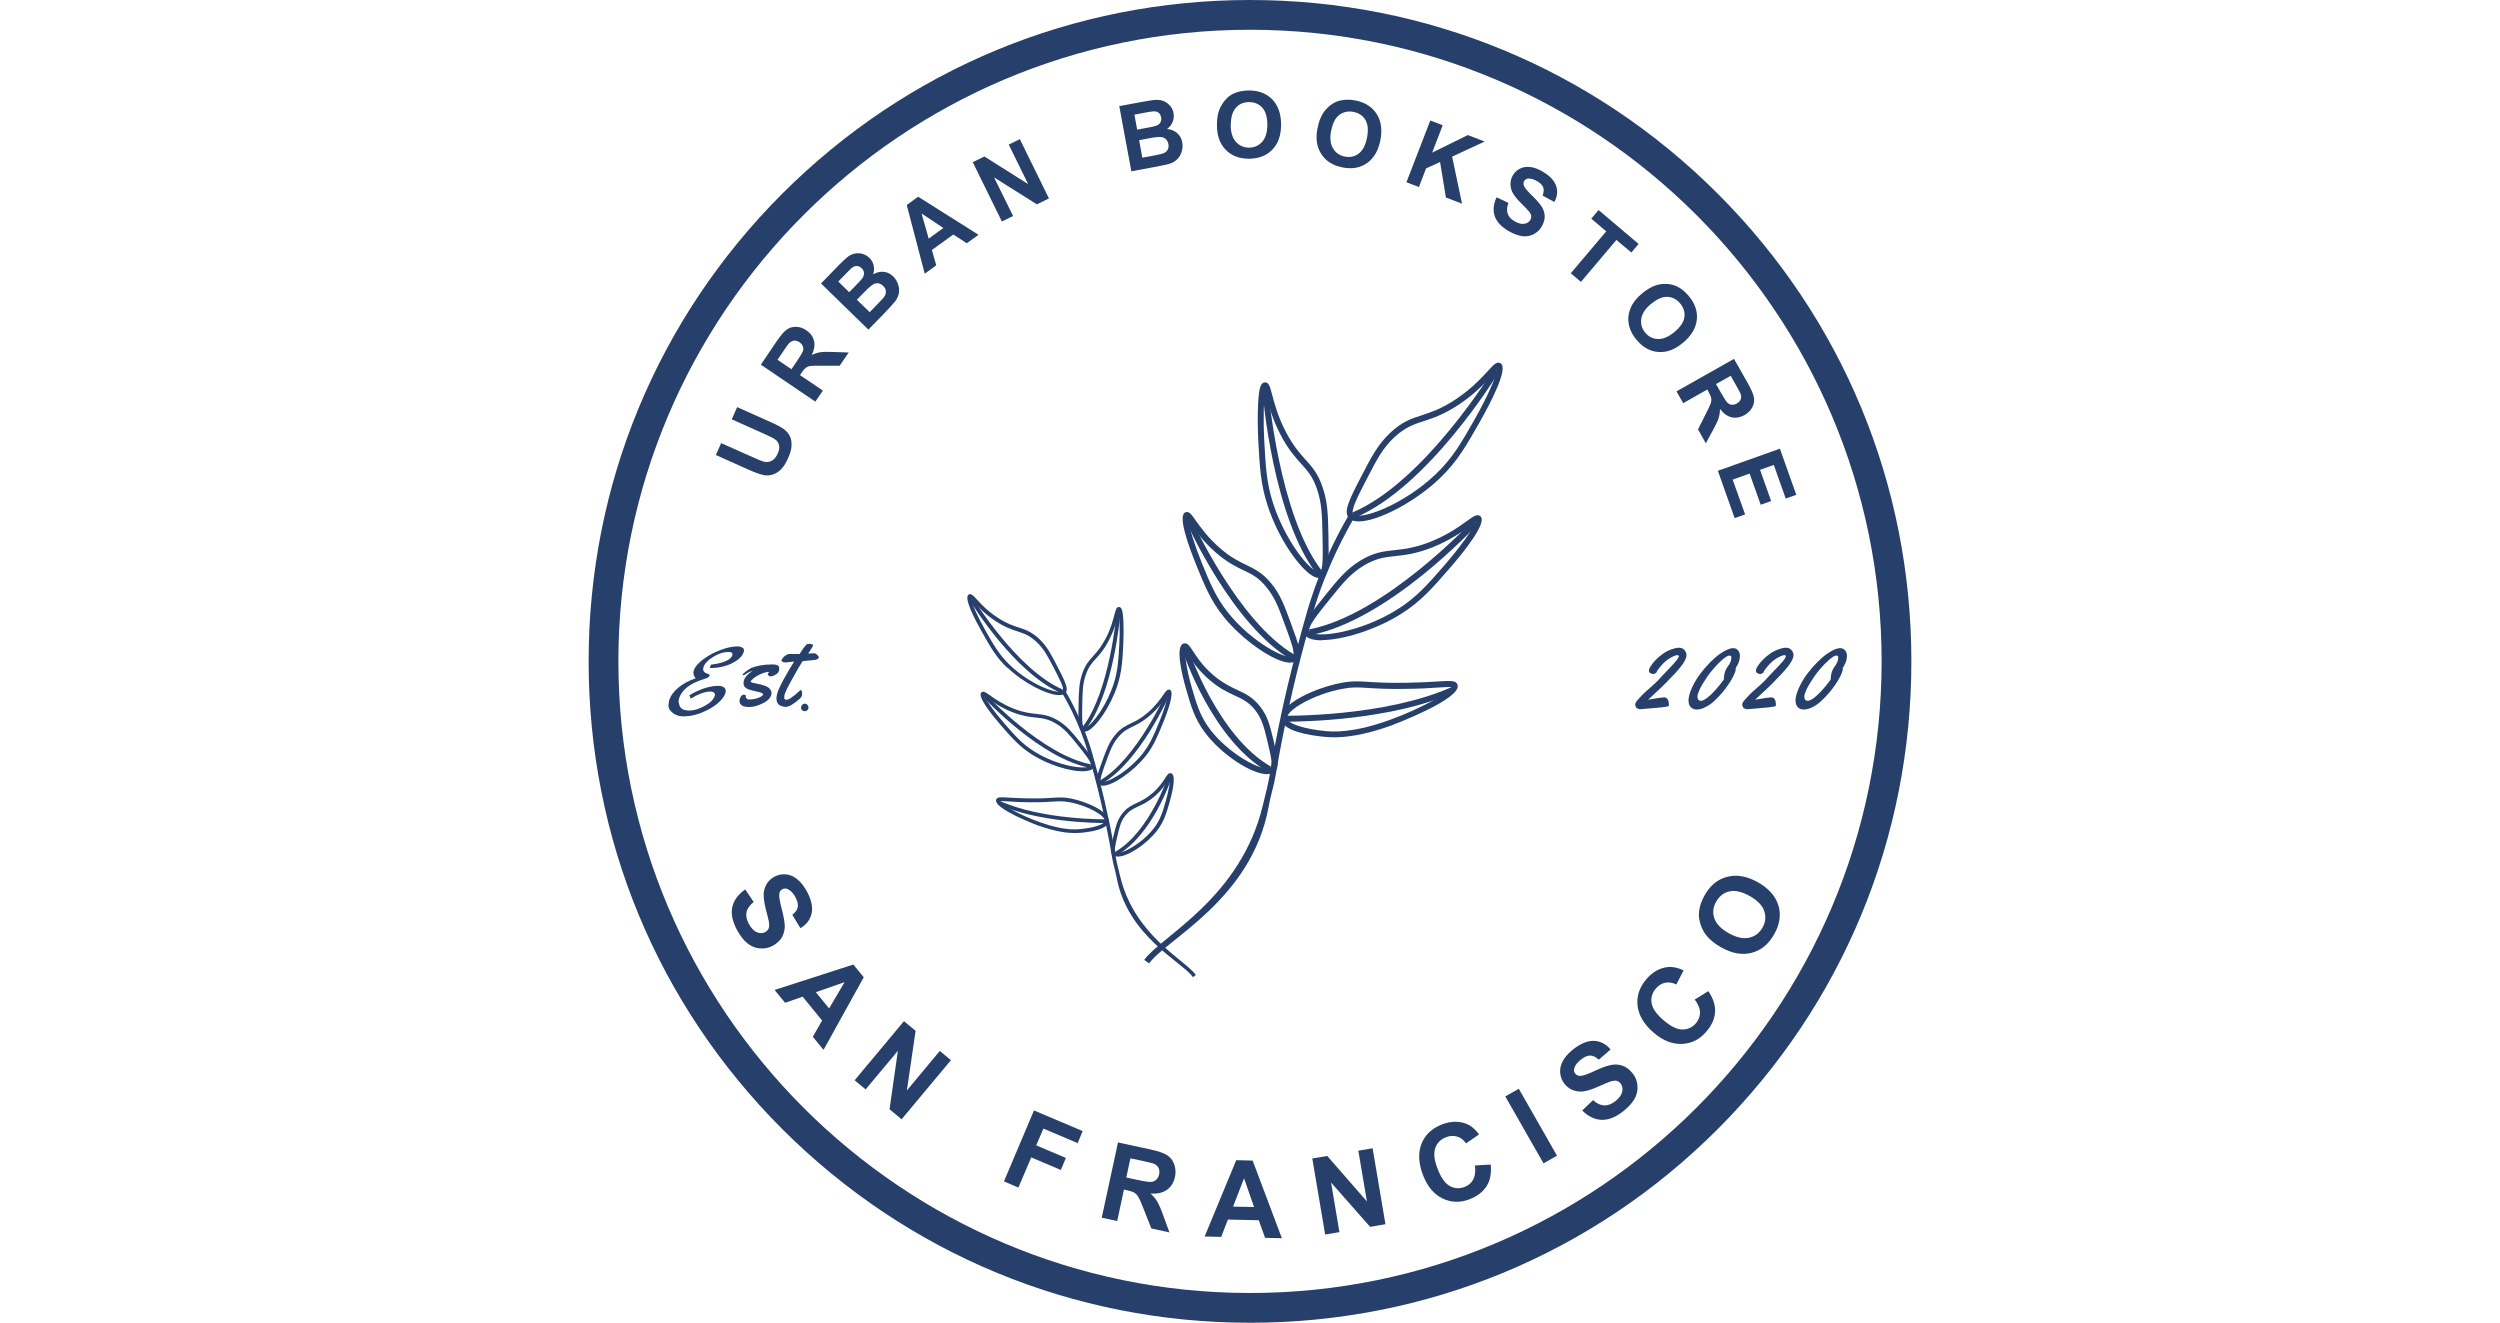 <?xml version="1.0" encoding="UTF-8"?><svg id="_Слой_1" xmlns="http://www.w3.org/2000/svg" width="189" height="100" viewBox="0 0 100 100"><defs><style>.cls-1{fill:#26406b;}</style></defs><path class="cls-1" d="M53.05,50.1c-1.2,0-3.65-1.74-5.04-3.47-.97-1.21-1.44-2.35-2.07-3.91-.68-1.68-1.38-3.73-.84-3.98.28-.13.46.13.8.61.36.51.9,1.27,1.81,2.07.82.72,1.45,1.02,2.01,1.29.66.32,1.22.59,1.89,1.4.69.84.99,1.67,1.45,2.92.65,1.76.94,2.56.46,2.93h0c-.12.09-.28.13-.46.13ZM45.34,39.35c.07.54.44,1.78,1.01,3.19.62,1.53,1.08,2.64,2.01,3.8,1.8,2.24,4.44,3.6,4.87,3.26h0c.22-.17-.16-1.21-.61-2.42-.46-1.26-.74-2.01-1.38-2.79-.6-.74-1.1-.98-1.74-1.28-.58-.28-1.24-.6-2.11-1.36-.95-.83-1.53-1.66-1.88-2.15-.06-.09-.12-.18-.18-.25Z"/><path class="cls-1" d="M53.12,49.87c-4.44-2.6-7.85-10.21-7.99-10.53l.41-.18c.03.08,3.5,7.8,7.81,10.33l-.23.39Z"/><path class="cls-1" d="M51.3,58.53c-1.17,0-3.43-1.46-4.69-3.13-.8-1.06-1.08-2.03-1.46-3.37-.27-.95-.83-3.18-.17-3.38.28-.08.45.17.7.56.28.43.7,1.09,1.5,1.79.73.63,1.33.91,1.86,1.16.61.28,1.18.55,1.73,1.26.58.74.74,1.45,1,2.52.34,1.43.52,2.21-.05,2.5h0c-.11.06-.25.08-.41.08ZM45.11,49.19c-.04.4.12,1.51.47,2.72.37,1.29.64,2.22,1.39,3.22,1.41,1.86,3.93,3.22,4.54,2.92h0c.25-.13.07-.91-.19-1.99-.25-1.05-.4-1.68-.91-2.35-.49-.63-.97-.85-1.57-1.13-.56-.26-1.19-.55-1.96-1.23-.85-.74-1.31-1.46-1.58-1.89-.06-.09-.13-.2-.18-.27Z"/><path class="cls-1" d="M51.36,58.35c-4.18-2.38-6.36-8.86-6.45-9.14l.43-.14c.02.07,2.22,6.6,6.25,8.89l-.22.39Z"/><path class="cls-1" d="M55.22,43.69c-.12,0-.25-.03-.39-.1-.98-.47-2.67-2.8-3.51-5.4-.52-1.61-.59-2.96-.69-4.83-.05-.95-.06-1.98-.02-2.76.06-1.37.23-1.66.5-1.69.31-.03.39.28.56.91.17.66.43,1.66,1.04,2.83.55,1.05,1.04,1.6,1.47,2.08.51.57.96,1.05,1.32,2.14.38,1.12.4,2.09.43,3.57.04,2.06.06,3-.5,3.21h0c-.06.02-.13.04-.2.04ZM51.15,29.63c-.11.61-.16,2.03-.07,3.71.1,1.84.16,3.16.67,4.72.78,2.41,2.38,4.7,3.28,5.13.1.05.19.07.24.05.27-.1.24-1.34.21-2.78-.03-1.49-.05-2.38-.4-3.44-.33-.99-.73-1.43-1.23-1.98-.45-.5-.97-1.07-1.54-2.17-.63-1.21-.91-2.28-1.07-2.92-.03-.11-.06-.22-.08-.31Z"/><path class="cls-1" d="M55.07,43.43c-3.33-4.31-4.1-13.5-4.13-13.89l.45-.04c0,.09.79,9.45,4.04,13.65l-.36.27Z"/><path class="cls-1" d="M58.22,39.42c-.32,0-.57-.07-.72-.23h0s0,0,0,0c-.48-.48,0-1.42.98-3.3.72-1.39,1.2-2.3,2.12-3.17.89-.84,1.59-1.07,2.4-1.33.69-.23,1.47-.48,2.55-1.2,1.19-.79,1.93-1.6,2.43-2.14.45-.49.69-.76.97-.58.6.37-.74,2.95-1.59,4.45-.98,1.72-1.68,2.97-3,4.23-1.93,1.85-4.73,3.27-6.14,3.27ZM68.66,28c-.1.1-.23.24-.35.37-.48.52-1.28,1.39-2.51,2.21-1.13.75-1.94,1.02-2.65,1.25-.79.26-1.42.47-2.24,1.23-.87.81-1.31,1.66-2.03,3.05-.73,1.41-1.31,2.52-1.06,2.77h0c.48.48,3.74-.66,6.24-3.05,1.27-1.21,1.96-2.43,2.92-4.12.96-1.69,1.59-3.16,1.69-3.71Z"/><path class="cls-1" d="M57.92,39.15l-.17-.41c5.43-2.28,10.62-10.75,10.68-10.84l.38.23c-.21.35-5.33,8.68-10.89,11.02Z"/><path class="cls-1" d="M55.45,48.41c-.65,0-1.12-.13-1.32-.43h0c-.38-.57.27-1.37,1.56-2.98.96-1.19,1.59-1.97,2.65-2.62,1.02-.62,1.75-.7,2.59-.79.71-.08,1.52-.16,2.7-.63,1.3-.52,2.18-1.14,2.75-1.56.53-.38.82-.58,1.05-.36.51.48-1.26,2.69-2.37,3.96-1.27,1.46-2.18,2.51-3.7,3.45-1.91,1.19-4.39,1.94-5.92,1.94ZM54.5,47.73c.38.56,3.76.14,6.63-1.65,1.45-.91,2.35-1.94,3.59-3.37,1.24-1.43,2.13-2.72,2.33-3.22-.12.07-.27.18-.41.28-.56.4-1.5,1.07-2.85,1.61-1.23.49-2.07.58-2.81.66-.82.09-1.46.16-2.4.73-.99.6-1.57,1.32-2.53,2.51-.97,1.2-1.74,2.15-1.54,2.45h0Z"/><path class="cls-1" d="M54.55,48.02l-.08-.44c5.7-1.08,12.31-8.16,12.38-8.23l.33.31c-.27.3-6.78,7.26-12.62,8.36Z"/><path class="cls-1" d="M56.38,55.74c-.32,0-.55-.02-.69-.03-1.19-.11-3.21-.43-3.34-1.34h0c-.16-1.12,2.58-2.37,4.53-2.74.84-.16,1.3-.13,2.07-.08.6.04,1.43.09,2.82.07,1.05-.02,1.83-.06,2.4-.1,1.03-.06,1.41-.09,1.52.25.36,1.07-4.99,3.07-5.04,3.09-2.06.74-3.45.88-4.27.88ZM52.8,54.31c.06.4,1.29.81,2.93.96.49.04,1.99.18,4.77-.82,2.34-.84,4.52-2.05,4.75-2.5-.16-.03-.57,0-1.05.03-.57.04-1.36.09-2.42.1-1.4.02-2.24-.03-2.85-.07-.76-.05-1.18-.08-1.96.07-2.21.42-4.25,1.63-4.17,2.23h0Z"/><path class="cls-1" d="M52.77,54.56c-.13,0-.2,0-.2,0v-.45c.08,0,7.6.11,12.71-2.18l.18.41c-4.72,2.11-11.44,2.22-12.69,2.22Z"/><path class="cls-1" d="M42.37,72.83l-.37-.26c1.27-1.79,7.32-4.67,8.98-11.73.22-.93.37-1.43.53-2.37.13-.78.31-1.85.68-3.66.4-1.95.85-3.84,1.32-5.62.65-2.46,1.01-3.81,1.71-5.61.63-1.6,1.38-3.16,2.25-4.64l.39.23c-.85,1.46-1.59,3-2.22,4.58-.7,1.78-1.05,3.12-1.7,5.56-.47,1.77-.91,3.66-1.31,5.6-.37,1.8-.55,2.87-.68,3.64-.16.96-.37,1.47-.54,2.43-1.27,7.02-7.75,10.03-9.04,11.86Z"/><path class="cls-1" d="M38.58,59.3h0c-.31-.24-.12-.75.29-1.87.29-.8.49-1.33.93-1.86.43-.52.79-.69,1.21-.89.35-.17.75-.36,1.28-.82.58-.51.93-1,1.15-1.32.21-.3.33-.47.51-.39.34.16-.1,1.47-.54,2.54-.41,1-.7,1.72-1.32,2.5-.89,1.1-2.44,2.21-3.21,2.21-.12,0-.22-.03-.3-.09ZM43.67,52.69c-.22.31-.59.84-1.2,1.37-.56.49-.97.69-1.34.87-.4.19-.72.35-1.11.82-.41.5-.59.98-.88,1.78-.28.77-.53,1.44-.39,1.55h0c.28.21,1.96-.65,3.11-2.08.59-.74.88-1.45,1.28-2.42.37-.9.6-1.69.65-2.04-.04.05-.08.11-.12.16Z"/><path class="cls-1" d="M38.82,59.24c2.83-1.66,5.01-6.51,5.1-6.72l-.26-.12s-2.23,4.98-4.98,6.59l.15.25Z"/><path class="cls-1" d="M39.73,64.71h0c-.37-.18-.25-.68-.03-1.59.16-.68.27-1.13.64-1.61.35-.45.72-.63,1.11-.81.34-.16.72-.34,1.18-.74.51-.45.78-.86.96-1.14.16-.25.26-.41.45-.36.42.12.06,1.55-.11,2.15-.24.85-.42,1.47-.93,2.15-.81,1.07-2.25,2-2.99,2-.1,0-.19-.02-.26-.05ZM43.82,58.98c-.17.27-.47.73-1.01,1.2-.49.43-.9.62-1.25.78-.38.18-.69.32-1,.72-.33.42-.42.83-.58,1.5-.16.69-.28,1.19-.12,1.27h0c.39.19,1.99-.67,2.89-1.86.48-.63.65-1.23.89-2.05.22-.77.33-1.48.3-1.73-.03.05-.08.11-.11.17Z"/><path class="cls-1" d="M39.95,64.64c2.67-1.51,4.06-5.65,4.12-5.83l-.27-.09s-1.42,4.21-3.98,5.67l.14.25Z"/><path class="cls-1" d="M37.36,55.28h0c-.36-.14-.35-.74-.32-2.05.02-.94.03-1.56.27-2.28.23-.69.52-1,.84-1.36.28-.31.59-.65.94-1.32.39-.74.55-1.38.66-1.8.11-.4.16-.6.36-.58.17.02.28.2.32,1.08.02.49.02,1.15-.01,1.76-.06,1.19-.11,2.05-.44,3.08-.54,1.65-1.61,3.14-2.24,3.44-.09.04-.17.06-.25.06-.05,0-.09,0-.13-.02ZM40.03,46.53c-.11.41-.29,1.09-.69,1.86-.36.71-.69,1.07-.98,1.39-.32.35-.57.63-.78,1.26-.23.67-.24,1.24-.26,2.19-.02.92-.03,1.71.13,1.78.03.01.09,0,.15-.03.57-.27,1.59-1.73,2.09-3.27.32-.99.37-1.84.43-3.01.06-1.07.02-1.98-.05-2.37-.02.06-.04.13-.05.2Z"/><path class="cls-1" d="M37.58,55.13c2.12-2.75,2.61-8.61,2.63-8.86l-.29-.02c0,.06-.5,6.02-2.57,8.7l.23.18Z"/><path class="cls-1" d="M31.65,50.49c-.84-.8-1.29-1.6-1.91-2.7-.54-.96-1.4-2.6-1.01-2.84.18-.11.33.06.62.37.31.34.79.86,1.55,1.36.69.46,1.18.62,1.62.76.52.17.96.32,1.53.85.59.55.89,1.14,1.35,2.02.62,1.2.93,1.8.63,2.1,0,0,0,0,0,0h0c-.1.1-.26.14-.46.14-.9,0-2.69-.91-3.92-2.09ZM29.99,47.65c.61,1.08,1.05,1.86,1.86,2.63,1.59,1.53,3.67,2.25,3.98,1.95h0c.16-.16-.21-.87-.68-1.77-.46-.89-.74-1.42-1.3-1.94-.52-.49-.92-.62-1.43-.79-.46-.15-.98-.32-1.69-.8-.79-.52-1.3-1.08-1.6-1.41-.08-.08-.16-.17-.22-.24.06.35.47,1.29,1.08,2.37Z"/><path class="cls-1" d="M35.76,52.4l.11-.26c-3.46-1.46-6.78-6.86-6.81-6.91l-.25.15c.14.23,3.4,5.53,6.94,7.03Z"/><path class="cls-1" d="M33.56,57.07c-.96-.6-1.55-1.27-2.36-2.2-.7-.81-1.84-2.22-1.51-2.52.15-.14.34-.01.67.23.37.26.93.66,1.76.99.75.3,1.27.35,1.72.4.53.06,1,.11,1.65.5.68.41,1.08.91,1.69,1.67.83,1.02,1.24,1.54,1,1.9h0c-.13.19-.43.27-.84.27-.98,0-2.56-.48-3.78-1.24ZM37.94,57.87c.13-.19-.36-.79-.98-1.56-.61-.76-.98-1.22-1.62-1.6-.6-.36-1.01-.41-1.53-.46-.47-.05-1.01-.11-1.8-.42-.86-.34-1.46-.77-1.82-1.03-.09-.06-.19-.13-.26-.18.12.32.69,1.14,1.48,2.05.79.91,1.36,1.57,2.29,2.15,1.83,1.14,3.99,1.41,4.23,1.05h0Z"/><path class="cls-1" d="M37.91,58.06l.05-.28c-3.63-.69-7.85-5.2-7.89-5.25l-.21.19c.17.19,4.32,4.63,8.05,5.33Z"/><path class="cls-1" d="M34.03,62.43s-3.44-1.28-3.22-1.97c.07-.22.32-.2.97-.16.36.02.86.05,1.53.06.88.01,1.41-.02,1.8-.05.49-.03.79-.05,1.32.05,1.24.24,2.99,1.03,2.89,1.75h0c-.08.58-1.37.79-2.13.85-.09,0-.24.02-.44.02-.52,0-1.41-.09-2.72-.56ZM39.03,62.07c.05-.38-1.25-1.16-2.66-1.42-.5-.09-.77-.08-1.25-.05-.39.03-.93.06-1.82.05-.68,0-1.18-.04-1.54-.06-.3-.02-.57-.04-.67-.02.14.28,1.53,1.06,3.03,1.59,1.77.64,2.73.55,3.04.52,1.05-.1,1.83-.35,1.87-.61h0Z"/><path class="cls-1" d="M39.05,62.23c.08,0,.12,0,.13,0v-.29c-.05,0-4.85.07-8.1-1.39l-.12.26c3.01,1.35,7.29,1.41,8.09,1.41Z"/><path class="cls-1" d="M45.68,73.88l.23-.17c-.81-1.14-4.67-2.98-5.73-7.48-.14-.59-.24-.91-.34-1.51-.08-.5-.2-1.18-.43-2.34-.26-1.24-.54-2.45-.84-3.59-.41-1.57-.64-2.43-1.09-3.58-.4-1.02-.88-2.02-1.43-2.96l-.25.14c.54.93,1.02,1.91,1.41,2.92.45,1.13.67,1.99,1.08,3.55.3,1.13.58,2.33.84,3.57.24,1.15.35,1.83.43,2.32.1.62.23.94.35,1.55.81,4.48,4.94,6.4,5.77,7.56Z"/><path class="cls-1" d="M50,100c-13.36,0-25.91-5.2-35.36-14.64C5.2,75.91,0,63.36,0,50S5.2,24.09,14.64,14.64C24.09,5.2,36.64,0,50,0s25.91,5.2,35.36,14.64c9.44,9.44,14.64,22,14.64,35.36s-5.2,25.91-14.64,35.36c-9.44,9.44-22,14.64-35.36,14.64ZM50,2.25C23.67,2.25,2.25,23.67,2.25,50s21.42,47.75,47.75,47.75,47.75-21.42,47.75-47.75S76.33,2.25,50,2.25Z"/><path class="cls-1" d="M9.61,34.42l.41-.92,2.47,1.1c.39.18.65.28.78.31.2.04.4.02.58-.08.18-.1.33-.28.44-.53.12-.26.15-.48.1-.66-.05-.18-.14-.32-.29-.42-.14-.1-.4-.23-.76-.39l-2.52-1.13.41-.92,2.4,1.07c.55.24.92.44,1.13.59.2.15.35.33.45.53.1.2.14.44.13.7,0,.27-.09.58-.25.94-.19.44-.39.74-.59.92-.2.18-.41.3-.63.36-.22.06-.43.07-.62.03-.29-.06-.69-.2-1.2-.43l-2.43-1.09Z"/><path class="cls-1" d="M17.15,30.37l-4.13-2.8,1.19-1.76c.3-.44.55-.74.76-.89.21-.15.45-.22.72-.21.27,0,.53.1.77.26.31.21.5.48.58.79s.02.68-.17,1.08c.23-.11.44-.18.65-.21.21-.03.54-.04.99-.02l1.15.04-.68,1h-1.31c-.47-.01-.77,0-.91.02s-.25.07-.34.13c-.09.07-.2.2-.33.39l-.11.17,1.73,1.17-.57.83ZM15.33,27.92l.42-.62c.27-.4.42-.66.46-.78.03-.12.03-.24-.02-.35-.04-.11-.13-.21-.25-.3-.14-.09-.28-.13-.41-.12-.14.02-.26.08-.38.2-.06.06-.2.26-.43.6l-.44.65,1.05.71Z"/><path class="cls-1" d="M17.57,21.43l1.39-1.43c.28-.28.49-.48.65-.6.16-.12.33-.19.51-.23.18-.04.37-.03.57.02.2.05.37.15.53.3.17.16.28.36.33.58.05.23.04.45-.04.67.28-.16.55-.22.81-.19.27.03.5.15.71.35.16.16.28.35.36.58.08.23.1.45.07.67-.04.22-.14.44-.3.65-.1.13-.38.43-.82.9l-1.19,1.22-3.58-3.49ZM18.87,21.28l.83.81.46-.47c.27-.28.44-.46.5-.54.11-.14.16-.28.16-.42,0-.14-.06-.27-.18-.38-.11-.11-.23-.16-.36-.17-.13,0-.26.04-.39.15-.08.06-.28.27-.61.61l-.4.41ZM20.29,22.67l.96.93.65-.67c.25-.26.41-.43.46-.52.09-.13.12-.26.11-.4,0-.14-.08-.27-.21-.4-.11-.1-.22-.17-.35-.19-.13-.02-.25,0-.38.07-.13.07-.36.26-.68.59l-.57.58Z"/><path class="cls-1" d="M29.48,17.75l-.89.64-1.02-.66-1.62,1.17.33,1.16-.87.63-1.36-5.19.86-.63,4.55,2.87ZM26.82,17.24l-1.65-1.1.54,1.9,1.1-.8Z"/><path class="cls-1" d="M31.24,16.74l-2.2-4.48.88-.43,3.31,2.09-1.47-2.99.84-.41,2.2,4.48-.91.45-3.24-2.04,1.44,2.92-.84.41Z"/><path class="cls-1" d="M40.12,8.02l1.96-.36c.39-.07.68-.11.88-.11s.38.03.55.11c.17.08.32.19.45.34s.22.33.26.55c.04.23.02.45-.07.67-.09.22-.23.39-.42.53.32.03.57.14.77.32.2.18.33.41.38.7.04.22.03.45-.04.68-.07.23-.18.43-.33.58-.16.16-.36.28-.62.36-.16.05-.56.13-1.19.25l-1.67.31-.91-4.91ZM41.26,8.66l.21,1.14.65-.12c.39-.07.63-.12.72-.15.17-.05.29-.13.37-.25.08-.12.1-.25.07-.41-.03-.15-.09-.27-.19-.35-.1-.08-.24-.11-.41-.1-.1,0-.38.05-.85.14l-.57.11ZM41.62,10.61l.24,1.31.92-.17c.36-.07.58-.12.67-.16.14-.05.25-.14.32-.26.07-.12.09-.27.06-.44-.03-.15-.09-.27-.18-.36-.09-.09-.21-.15-.35-.17-.14-.02-.44,0-.89.09l-.8.15Z"/><path class="cls-1" d="M47.5,9.46c0-.51.07-.94.23-1.28.11-.25.27-.48.46-.69s.41-.35.65-.45c.31-.13.67-.2,1.08-.2.74,0,1.33.23,1.77.68.44.46.66,1.09.66,1.9,0,.81-.22,1.44-.66,1.89-.44.46-1.02.68-1.76.69-.74,0-1.33-.22-1.77-.68-.44-.45-.66-1.08-.66-1.87ZM48.54,9.43c0,.57.13.99.39,1.29.26.29.59.44,1,.44.4,0,.73-.15.99-.44s.39-.72.39-1.3c0-.57-.13-1-.38-1.28-.25-.28-.59-.42-1-.42-.42,0-.75.14-1,.43-.25.29-.38.72-.38,1.29Z"/><path class="cls-1" d="M55.1,9.72c.09-.5.25-.91.46-1.22.16-.23.35-.42.58-.59.23-.16.47-.27.72-.32.33-.07.7-.07,1.09,0,.72.14,1.26.47,1.61,1,.35.53.45,1.2.3,1.99-.15.79-.48,1.37-1,1.74s-1.13.48-1.85.34c-.73-.14-1.27-.47-1.61-1-.35-.53-.45-1.18-.3-1.96ZM56.13,9.88c-.1.56-.06,1,.15,1.34.2.34.5.54.9.62.4.07.75,0,1.05-.24.31-.24.51-.64.62-1.21.11-.56.06-1.01-.13-1.33-.19-.32-.5-.52-.9-.6-.41-.08-.76,0-1.07.23-.3.23-.51.63-.61,1.2Z"/><path class="cls-1" d="M61.83,13.77l1.8-4.66.94.36-.8,2.07,2.7-1.33,1.27.49-2.46,1.14.75,3.56-1.22-.47-.44-2.68-1.06.48-.54,1.41-.94-.36Z"/><path class="cls-1" d="M68.65,14.92l.89.42c-.12.31-.14.58-.06.81.08.23.24.42.51.57.28.17.52.23.74.2.21-.03.37-.13.46-.29.06-.1.08-.21.07-.31-.02-.11-.08-.23-.2-.37-.08-.1-.27-.3-.58-.6-.39-.39-.64-.73-.72-1.01-.12-.39-.08-.76.12-1.1.13-.22.31-.39.55-.5.24-.12.5-.15.79-.11.29.04.6.16.93.36.54.32.87.68,1,1.08.13.4.08.8-.14,1.2l-.89-.48c.09-.24.11-.45.05-.62-.06-.17-.22-.33-.46-.47-.25-.15-.48-.22-.68-.2-.13.01-.23.07-.3.18-.06.1-.07.21-.03.34.05.16.26.41.62.76.36.35.61.64.75.87.14.23.21.47.21.72,0,.25-.08.51-.24.78-.15.25-.35.43-.62.57-.27.13-.55.18-.87.13-.31-.05-.65-.18-1.03-.4-.54-.32-.88-.7-1.02-1.12-.14-.42-.1-.89.14-1.41Z"/><path class="cls-1" d="M74.25,20.66l2.68-3.17-1.13-.96.55-.65,3.03,2.56-.55.65-1.13-.95-2.68,3.17-.77-.65Z"/><path class="cls-1" d="M79.62,22.2c.39-.33.77-.54,1.13-.65.27-.08.54-.1.82-.08.28.02.53.09.76.21.3.15.58.39.84.7.47.56.68,1.16.61,1.79-.07.63-.41,1.21-1.03,1.73-.62.52-1.24.76-1.87.71-.63-.04-1.18-.35-1.65-.91-.48-.57-.68-1.17-.62-1.79.07-.63.4-1.2,1.01-1.71ZM80.31,22.98c-.43.36-.68.74-.73,1.13-.06.39.05.74.3,1.04.26.31.58.47.97.48.39.01.8-.17,1.25-.54.44-.37.69-.74.74-1.11.05-.37-.05-.72-.32-1.04-.27-.32-.59-.48-.97-.5-.38-.01-.79.17-1.23.54Z"/><path class="cls-1" d="M82.24,29.59l4.35-2.46,1.05,1.85c.26.46.41.82.46,1.08.04.25,0,.5-.13.74-.13.24-.32.43-.58.58-.33.18-.65.24-.97.17-.32-.07-.62-.28-.89-.63,0,.25-.04.48-.1.68s-.2.5-.42.9l-.55,1.01-.59-1.05.59-1.17c.21-.42.34-.69.38-.82.04-.13.05-.25.03-.37-.02-.11-.09-.27-.2-.47l-.1-.18-1.82,1.03-.5-.88ZM85.24,29.05l.37.65c.24.42.4.67.5.76.09.08.2.13.32.14.12.01.25-.02.38-.1.15-.08.24-.19.29-.32s.04-.27-.02-.43c-.03-.08-.15-.29-.35-.65l-.39-.69-1.1.62Z"/><path class="cls-1" d="M85.35,35.6l4.71-1.68,1.24,3.49-.8.28-.9-2.54-1.04.37.84,2.36-.79.28-.84-2.36-1.28.46.94,2.63-.79.28-1.27-3.58Z"/><path class="cls-1" d="M11.84,67.24l.64.95c-.3.24-.49.5-.54.77-.06.27,0,.56.17.88.18.33.39.55.62.64.23.09.44.09.63-.02.12-.07.2-.16.25-.27.05-.12.05-.28.02-.49-.02-.14-.1-.46-.23-.95-.16-.63-.21-1.11-.13-1.44.11-.47.37-.81.77-1.03.26-.14.54-.2.85-.18.31.02.6.14.87.36.27.21.51.52.73.91.35.64.47,1.2.37,1.68-.11.48-.39.85-.85,1.12l-.61-1.01c.24-.19.38-.38.41-.59.04-.21-.02-.46-.18-.75-.16-.3-.35-.5-.57-.6-.14-.07-.27-.06-.41,0-.12.07-.2.17-.23.32-.04.19.02.57.17,1.14.15.57.23,1.01.24,1.32,0,.31-.07.59-.21.85-.15.26-.38.47-.7.65-.29.16-.61.23-.96.2-.34-.02-.66-.15-.95-.38-.29-.23-.55-.57-.79-1.01-.35-.65-.47-1.23-.36-1.73.11-.51.43-.95.97-1.33Z"/><path class="cls-1" d="M17.76,79.37l-.81-.99.7-1.23-1.47-1.8-1.33.46-.79-.97,5.95-1.92.79.96-3.04,5.49ZM18.18,76.24l1.17-1.99-2.17.76,1,1.23Z"/><path class="cls-1" d="M20.11,81.67l3.73-4.47.88.73-.66,4.51,2.49-2.99.84.7-3.73,4.47-.91-.76.63-4.42-2.44,2.92-.84-.7Z"/><path class="cls-1" d="M31.4,89.31l2.27-5.36,3.68,1.56-.38.91-2.59-1.1-.54,1.27,2.24.95-.38.91-2.24-.95-.97,2.28-1.08-.46Z"/><path class="cls-1" d="M38.79,92.06l1.23-5.69,2.42.52c.61.13,1.04.28,1.29.44.25.16.44.39.54.69.11.3.13.61.06.95-.09.43-.29.75-.61.98-.31.22-.72.32-1.24.28.22.2.39.4.51.61.12.21.28.56.46,1.07l.46,1.26-1.37-.3-.56-1.42c-.2-.51-.34-.83-.43-.97-.08-.14-.18-.24-.29-.31-.11-.07-.3-.13-.56-.19l-.23-.05-.51,2.38-1.15-.25ZM40.65,89.02l.85.18c.55.12.9.17,1.05.15.15-.02.27-.07.37-.17.1-.1.17-.23.21-.4.04-.19.02-.36-.05-.5s-.21-.25-.39-.32c-.09-.03-.37-.1-.83-.2l-.9-.19-.31,1.44Z"/><path class="cls-1" d="M52.42,93.61l-1.28-.03-.48-1.33-2.33-.05-.51,1.31-1.25-.03,2.39-5.77,1.24.03,2.21,5.87ZM50.31,91.26l-.76-2.18-.83,2.14,1.59.03Z"/><path class="cls-1" d="M55.68,93.32l-.97-5.74,1.13-.19,3,3.44-.65-3.84,1.08-.18.97,5.74-1.16.2-2.95-3.35.63,3.75-1.08.18Z"/><path class="cls-1" d="M67.01,88.11l1.19-.07c.06.66-.04,1.2-.31,1.63-.27.43-.7.76-1.28.99-.72.28-1.41.26-2.06-.06-.65-.32-1.14-.9-1.47-1.76-.35-.91-.38-1.7-.11-2.38s.8-1.17,1.56-1.46c.67-.25,1.28-.26,1.85-.03.34.14.65.4.94.79l-.99.68c-.17-.26-.39-.43-.66-.51-.27-.09-.55-.07-.84.04-.4.15-.68.42-.82.81-.14.39-.09.9.16,1.55.26.69.57,1.13.93,1.33.36.2.74.22,1.13.07.29-.11.51-.3.65-.57.14-.27.18-.62.12-1.05Z"/><path class="cls-1" d="M72.19,87.95l-2.89-5.06,1.02-.58,2.89,5.06-1.02.58Z"/><path class="cls-1" d="M75.1,83.97l.83-.8c.29.26.58.39.85.4s.56-.1.84-.32c.3-.24.47-.48.52-.72.05-.24.01-.45-.12-.62-.09-.11-.19-.17-.31-.2-.12-.03-.29,0-.49.06-.14.05-.44.18-.9.38-.59.27-1.06.39-1.4.37-.48-.03-.86-.22-1.15-.59-.18-.23-.29-.5-.32-.81-.03-.31.04-.61.2-.91.16-.3.42-.59.77-.87.57-.45,1.1-.67,1.59-.65.49.02.91.24,1.25.65l-.89.77c-.23-.2-.44-.31-.65-.31-.21,0-.45.1-.71.31-.27.21-.43.43-.5.66-.04.15-.02.28.08.4.09.11.2.16.36.17.19,0,.56-.12,1.09-.37.53-.25.95-.4,1.26-.46.3-.06.6-.04.87.06.28.1.53.29.76.58.21.26.33.56.36.91.04.34-.04.68-.21,1-.18.32-.47.64-.86.95-.58.46-1.13.67-1.65.65-.52-.02-1.01-.26-1.48-.73Z"/><path class="cls-1" d="M83.63,75.56l1.02-.63c.37.55.54,1.07.51,1.58-.03.51-.25,1-.66,1.48-.5.59-1.12.9-1.84.93-.73.03-1.44-.25-2.13-.84-.74-.63-1.14-1.31-1.23-2.04-.08-.73.14-1.4.67-2.02.46-.54,1-.84,1.61-.91.36-.04.76.04,1.2.25l-.55,1.07c-.27-.14-.55-.19-.82-.14-.28.05-.51.2-.72.43-.28.33-.39.69-.33,1.1.06.41.35.83.88,1.29.56.48,1.04.72,1.45.72.41,0,.75-.16,1.03-.48.2-.24.3-.51.3-.81,0-.3-.14-.63-.4-.98Z"/><path class="cls-1" d="M85.65,71.64c-.52-.29-.91-.61-1.18-.96-.19-.26-.34-.55-.43-.86-.09-.31-.13-.62-.09-.91.04-.39.18-.79.41-1.21.42-.75.98-1.22,1.7-1.41s1.49-.06,2.32.4c.82.46,1.34,1.04,1.56,1.74s.12,1.43-.3,2.18c-.42.76-.99,1.23-1.7,1.42-.71.19-1.47.06-2.28-.39ZM86.21,70.56c.58.32,1.09.43,1.53.33.45-.1.78-.36,1.01-.77.23-.41.27-.83.12-1.26-.15-.43-.52-.8-1.11-1.13-.58-.32-1.09-.44-1.52-.34-.43.1-.76.36-1,.78-.24.42-.28.85-.13,1.27.15.42.51.79,1.1,1.12Z"/><path class="cls-1" d="M81.39,52.75c.09,0,.14.03.15.08,0,.02.02.04.04.05.02.01.04.06.06.14.02.09.03.16.03.21v.03c0,.09-.03.14-.1.15-.24.05-.62.09-1.15.13-.53.04-.84.07-.94.08-.05,0-.14-.03-.25-.09-.02-.02-.05-.06-.07-.12-.03-.05-.04-.1-.04-.15,0-.04.02-.11.07-.2,0-.02.16-.19.46-.52.07-.08.27-.26.58-.53.31-.27.53-.48.65-.61.12-.14.33-.36.64-.68.31-.32.53-.56.68-.74s.22-.3.22-.38c0-.05-.04-.07-.11-.07s-.16.02-.26.07c-.1.04-.22.11-.36.19-.32.2-.62.51-.91.92-.02.01-.02.04-.02.08-.02.05-.06.09-.13.12-.06.03-.12.05-.15.05-.04,0-.09-.01-.15-.04-.06-.03-.1-.05-.13-.08-.03-.03-.04-.08-.04-.15s.04-.19.13-.33c.09-.14.21-.29.36-.45.15-.16.33-.31.52-.45.19-.14.4-.26.64-.35.24-.09.44-.14.6-.14s.29.04.37.11c.14.13.22.28.22.44s-.08.36-.23.6c-.15.23-.36.49-.62.77-.26.28-.51.54-.74.77-.23.23-.49.48-.78.74-.28.27-.46.43-.53.5.63-.12,1.07-.18,1.32-.18Z"/><path class="cls-1" d="M87,49.89c-.03.16-.12.36-.28.61,0,.01,0,.03,0,.07s0,.09-.02.16-.07.2-.16.39c-.09.19-.21.39-.36.61-.14.22-.32.44-.51.67-.2.23-.4.43-.6.62s-.42.33-.66.45c-.23.12-.44.17-.63.17s-.34-.06-.45-.17-.17-.28-.18-.48c0-.21.05-.46.16-.75.11-.29.26-.59.44-.88s.4-.58.65-.87c.25-.29.5-.54.75-.76.25-.22.5-.39.76-.53.25-.14.46-.2.62-.2s.28.06.37.17c.09.11.14.25.14.42,0,.04-.01.15-.04.31ZM84.05,52.99c.14,0,.31-.08.52-.24.36-.27.77-.73,1.25-1.37,0-.4.1-.73.29-.98.2-.25.29-.49.28-.72,0-.08-.06-.12-.16-.12s-.28.11-.53.32c-.25.22-.5.48-.75.78-.25.3-.48.63-.69.98-.22.35-.35.65-.42.9-.01.04-.02.09-.01.14,0,.2.08.29.22.29Z"/><path class="cls-1" d="M89.48,52.75c.09,0,.14.03.15.08,0,.02.02.04.04.05.02.01.04.06.06.14.02.09.03.16.03.21v.03c0,.09-.03.14-.1.15-.24.05-.62.09-1.15.13-.53.04-.84.07-.94.08-.05,0-.14-.03-.25-.09-.02-.02-.05-.06-.07-.12-.03-.05-.04-.1-.04-.15,0-.04.02-.11.07-.2,0-.02.16-.19.46-.52.07-.08.27-.26.58-.53.31-.27.53-.48.65-.61.12-.14.33-.36.64-.68.31-.32.53-.56.68-.74s.22-.3.22-.38c0-.05-.04-.07-.11-.07s-.16.02-.26.07c-.1.04-.22.11-.36.19-.32.2-.62.51-.91.92-.02.01-.02.04-.02.08-.02.05-.06.09-.13.12-.06.03-.12.05-.15.05-.04,0-.09-.01-.15-.04-.06-.03-.1-.05-.13-.08-.03-.03-.04-.08-.04-.15s.04-.19.13-.33c.09-.14.21-.29.36-.45.15-.16.33-.31.52-.45.19-.14.4-.26.64-.35.24-.09.44-.14.6-.14s.29.04.37.11c.14.13.22.28.22.44s-.08.36-.23.6c-.15.23-.36.49-.62.77-.26.28-.51.54-.74.77-.23.23-.49.48-.78.74-.28.27-.46.43-.53.5.63-.12,1.07-.18,1.32-.18Z"/><path class="cls-1" d="M95.09,49.89c-.03.16-.12.36-.28.61,0,.01,0,.03,0,.07s0,.09-.02.16-.07.2-.16.39c-.09.19-.21.39-.36.61-.14.22-.32.44-.51.67-.2.23-.4.43-.6.62s-.42.33-.66.45c-.23.12-.44.17-.63.17s-.34-.06-.45-.17-.17-.28-.18-.48c0-.21.05-.46.16-.75.11-.29.26-.59.44-.88s.4-.58.65-.87c.25-.29.5-.54.75-.76.25-.22.5-.39.76-.53.25-.14.46-.2.62-.2s.28.06.37.17c.09.11.14.25.14.42,0,.04-.01.15-.04.31ZM92.13,52.99c.14,0,.31-.08.52-.24.36-.27.77-.73,1.25-1.37,0-.4.1-.73.29-.98.2-.25.29-.49.28-.72,0-.08-.06-.12-.16-.12s-.28.11-.53.32c-.25.22-.5.48-.75.78-.25.3-.48.63-.69.98-.22.35-.35.65-.42.9-.01.04-.02.09-.01.14,0,.2.08.29.22.29Z"/><path class="cls-1" d="M11.66,48.97c.09.09.11.2.06.34-.08.24-.27.46-.56.65-.29.19-.6.33-.93.41-.33.09-.63.13-.91.13-.07,0-.13,0-.16,0l.08-.25s.16-.02.44-.07.54-.13.77-.24.36-.25.41-.39c.06-.18-.04-.26-.31-.26-.35,0-.73.12-1.13.37-.4.24-.64.5-.73.76-.09.27.02.44.32.52.07.02.11.04.12.06.02.02.02.05,0,.1-.02.05-.05.09-.11.12-.06.03-.18.08-.36.14-1,.31-1.6.78-1.82,1.43-.05.14-.05.29,0,.44.02.09.05.17.1.24.07.1.17.16.3.2.13.03.25.05.36.05.36,0,.75-.12,1.17-.35.42-.23.67-.48.76-.75.04-.11.02-.19-.04-.25-.06-.06-.16-.09-.3-.09-.29,0-.66.11-1.11.33-.03.02-.07.04-.11.07-.04.03-.08.05-.12.07-.04.02-.07.03-.11.04-.02,0-.03,0-.04,0,0,0-.01,0-.02,0,0,0,0-.01,0-.02,0-.01,0-.03,0-.05-.01-.06-.04-.11-.07-.15.22-.14.44-.26.68-.36.55-.24,1.04-.36,1.48-.36.23,0,.39.05.5.15.1.1.12.24.07.41-.09.27-.31.54-.65.82-.34.27-.75.49-1.2.67-.29.11-.59.19-.89.23-.03,0-.05,0-.08,0-.26.05-.52.04-.78-.03-.12-.04-.23-.1-.34-.17-.11-.08-.2-.17-.27-.27-.07-.11-.1-.24-.09-.38,0-.14.03-.27.07-.4.11-.31.33-.61.68-.9s.78-.52,1.3-.7c-.16-.19-.21-.39-.14-.59.09-.28.33-.56.72-.85.39-.29.82-.52,1.3-.7.48-.18.9-.27,1.27-.27.19,0,.33.04.42.13Z"/><path class="cls-1" d="M14.38,50.38s.03.09.03.14v.02c0,.13-.03.23-.08.3-.05.07-.14.14-.26.2-.12.06-.21.09-.28.09s-.11,0-.13-.01c-.02-.01-.03-.02-.04-.04-.01-.02-.03-.03-.05-.03-.02,0-.03-.03-.03-.06s.01-.06.04-.09.04-.06.05-.1c-.16,0-.33.04-.5.11-.18.07-.32.14-.45.22-.13.08-.23.16-.31.24-.08.07-.12.13-.12.16s.06.06.17.09c.5.1.83.18.99.26.16.07.26.15.33.25.06.09.09.18.09.25,0,.16-.06.3-.18.44s-.28.25-.46.34c-.39.19-.73.29-1.02.29s-.49-.04-.6-.13c-.11-.09-.16-.19-.16-.31s.03-.23.09-.34c.06-.1.14-.15.24-.15s.14.03.14.08v.06c0,.06.02.11.07.15.05.04.09.07.13.07.29,0,.55-.04.77-.13.22-.09.34-.17.34-.26,0-.04-.04-.08-.12-.11-.08-.03-.22-.07-.41-.11-.19-.04-.33-.08-.42-.11-.09-.02-.16-.05-.21-.07s-.1-.05-.15-.09c-.11-.08-.17-.2-.17-.36s.06-.32.17-.47c.12-.16.27-.29.44-.4.02,0,.03-.02.05-.03.01,0,.02-.01.03-.02-.07.02-.13.04-.2.06-.12.05-.24.12-.36.2,0,0,0,0,0,0-.03.03-.07.05-.1.06,0,0-.02,0-.04,0s-.03,0-.04,0c-.01,0-.02-.01-.02-.03,0-.02,0-.04.03-.06s.03-.04.05-.05c0,0,0,0,0,0,.14-.13.32-.26.55-.39.1-.04.18-.07.24-.09.06-.02.1-.03.11-.03.2-.06.45-.11.78-.14.2-.01.36-.02.5-.02.27,0,.44.06.5.17Z"/><path class="cls-1" d="M17.24,49.46c.04.05.07.09.11.12.03.02.05.06.05.11s-.03.09-.09.13-.13.06-.2.07c-.56.05-.87.08-.93.09-.2.3-.47.77-.82,1.41-.35.63-.54,1.03-.56,1.19,0,.07-.01.13-.01.18,0,.09.05.14.15.14s.21-.04.33-.12c.12-.08.23-.16.34-.25.27-.24.41-.37.43-.37.06,0,.1.11.1.33,0,.12-.06.22-.16.32-.24.21-.45.37-.62.47-.17.11-.33.16-.5.16-.04,0-.07,0-.1-.01-.2-.04-.34-.11-.43-.21-.09-.11-.13-.25-.13-.43,0-.18.06-.4.16-.65.11-.25.24-.53.4-.81.26-.47.52-.91.78-1.32l-.14.02c-.28.03-.44.05-.49.05h-.03c-.07,0-.14-.01-.2-.04-.07-.03-.1-.06-.1-.1s.02-.08.05-.12c.03-.04.06-.07.07-.09.02-.05.08-.11.19-.18.11-.07.19-.1.25-.11.06,0,.11,0,.16,0,.05,0,.11,0,.17,0,.06,0,.11,0,.15,0h.33c.2-.32.34-.51.42-.6.07-.09.12-.14.13-.14.01,0,.04-.01.07-.01l.17-.02.15.04s.04.01.06.03c.02.02.02.04.02.06s-.03.07-.08.15c-.05.09-.11.18-.18.29-.07.11-.11.17-.11.17.19-.01.32-.02.4-.02s.13,0,.16.02.06.04.1.09Z"/><path class="cls-1" d="M16.06,53.49c0-.08.03-.15.08-.2.06-.06.12-.09.2-.09s.15.03.2.09.08.12.08.2-.03.15-.08.2c-.06.05-.13.08-.2.08s-.14-.03-.2-.08c-.06-.05-.08-.12-.08-.2Z"/></svg>
